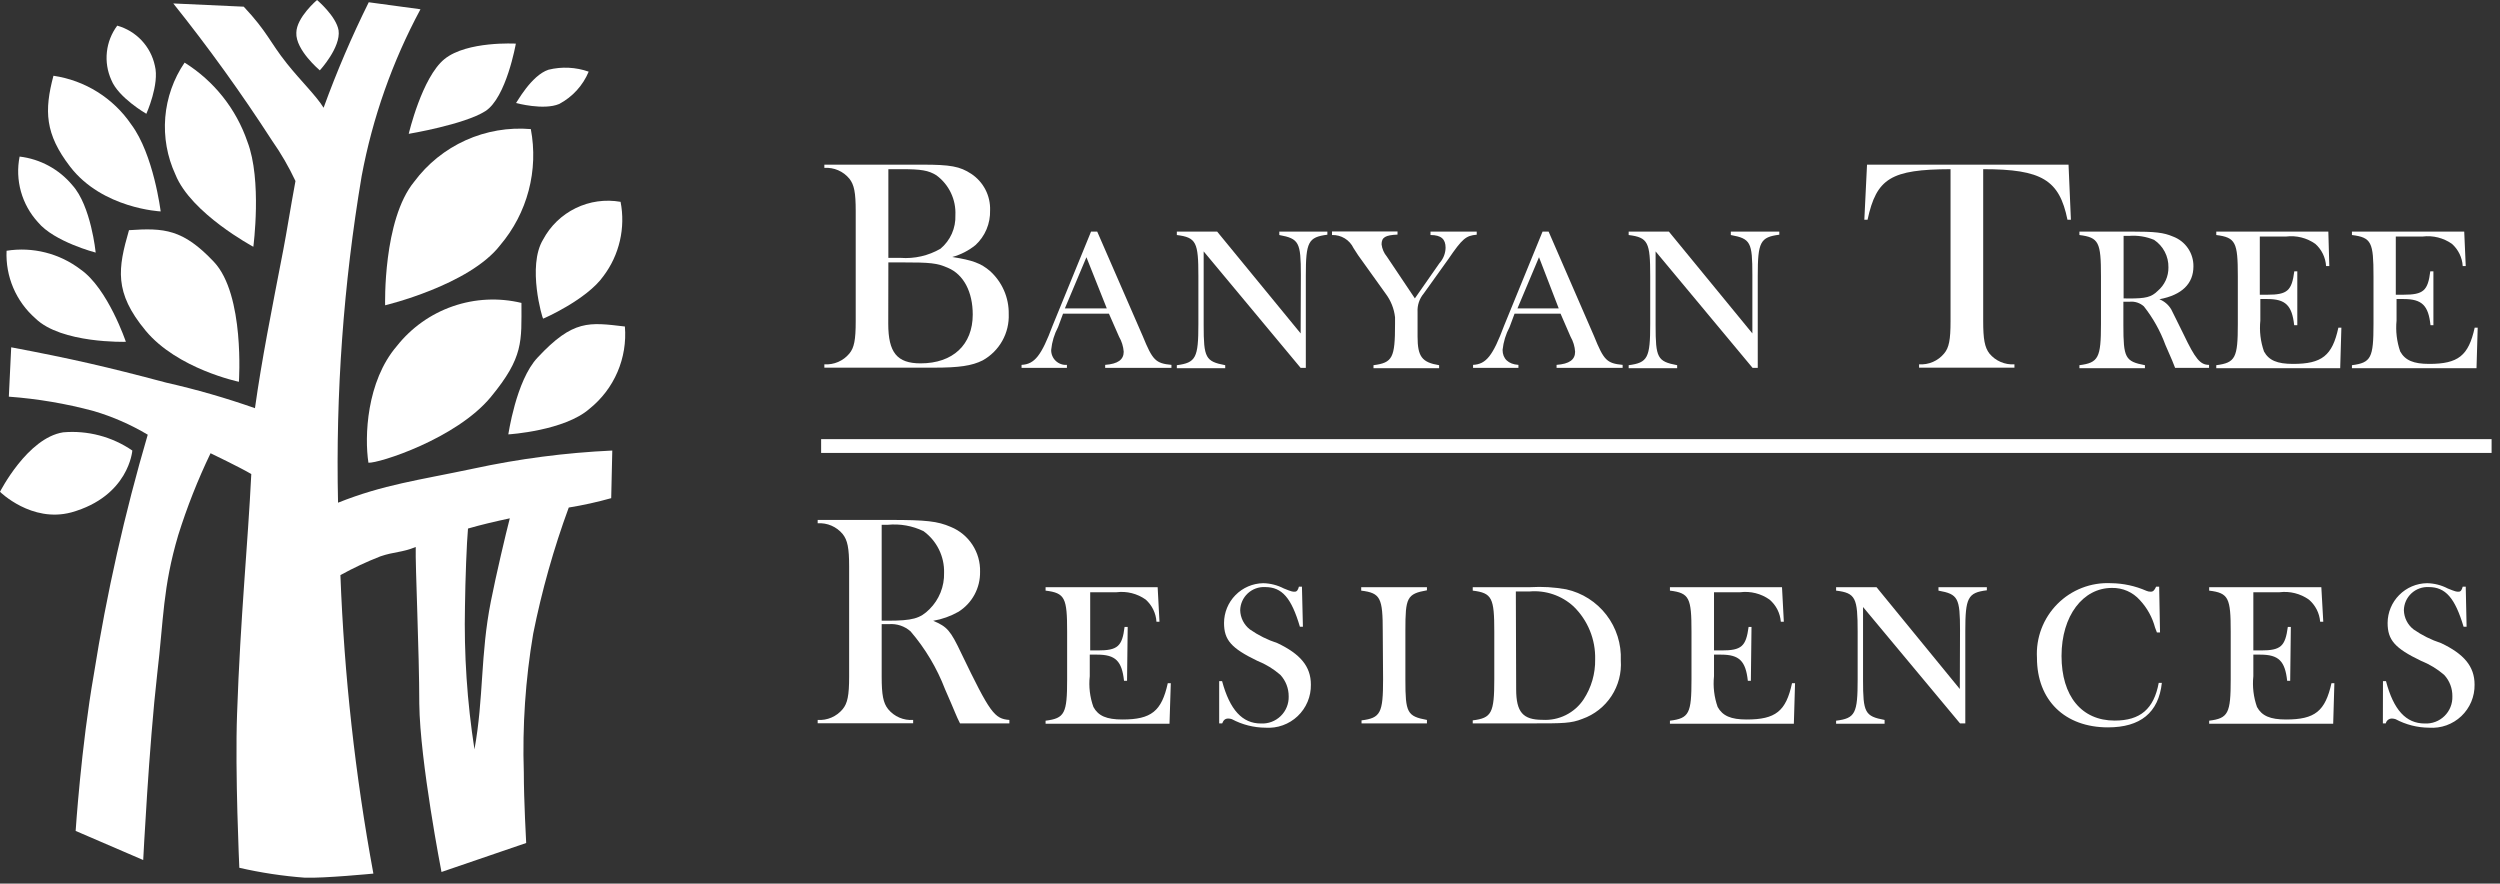 <svg width="232" height="82" viewBox="0 0 232 82" fill="none" xmlns="http://www.w3.org/2000/svg">
<rect x="0" y="0" width="232" height="82" fill="#333333" stroke="none"/>
<g clip-path="url(#clip0_1011_550)">
<path d="M31.37 46.65C35.59 44.97 38.81 44.57 43.92 43.49C48.166 42.572 52.48 42.01 56.82 41.81L56.72 46.23C55.424 46.594 54.108 46.884 52.78 47.1C51.38 50.913 50.277 54.828 49.48 58.81C48.76 63.063 48.469 67.378 48.61 71.69C48.61 74.24 48.83 78.23 48.83 78.23L40.97 80.92C40.97 80.92 38.97 70.65 38.91 65.31C38.91 60.52 38.53 52.44 38.58 50.76C37.28 51.29 36.58 51.19 35.3 51.63C34.026 52.128 32.787 52.709 31.59 53.37C31.939 62.665 32.962 71.923 34.65 81.07C34.65 81.07 30.11 81.51 28.3 81.45C26.25 81.298 24.214 80.99 22.21 80.53C22.21 80.53 21.8 71.67 22 66.24C22.31 57.24 23 50.56 23.32 43.99C22.21 43.34 19.54 42.06 19.54 42.06C18.358 44.518 17.356 47.058 16.54 49.66C15.1 54.52 15.19 57.48 14.59 62.53C13.82 69.26 13.29 79.81 13.29 79.81L7.02 77.11C7.02 77.11 7.53 69.29 8.71 62.57C9.9 55.061 11.57 47.636 13.71 40.34C12.141 39.404 10.461 38.669 8.71 38.15C6.128 37.455 3.486 37.006 0.82 36.81L1.04 32.23C6.69 33.3 9.87 34.03 15.43 35.51C18.217 36.14 20.965 36.932 23.66 37.88C24.3 33.33 25.16 29.04 26.3 23.13C26.59 21.64 26.96 19.27 27.42 16.8C26.804 15.486 26.074 14.228 25.24 13.04C22.403 8.648 19.346 4.403 16.08 0.32L22.62 0.62C24.84 2.99 25.01 3.87 26.62 5.89C27.92 7.52 29.35 8.89 30.03 10C31.242 6.661 32.641 3.392 34.22 0.21L39.02 0.86C36.411 5.711 34.57 10.936 33.56 16.35C31.876 26.358 31.143 36.504 31.37 46.65ZM47.31 48.1C45.96 48.39 44.63 48.7 43.43 49.05C43.31 50.35 43.18 53.8 43.15 56.25C43.052 60.697 43.347 65.144 44.03 69.54C44.9 64.74 44.57 60.77 45.55 55.82C46.03 53.38 46.96 49.43 47.31 48.1Z" fill="white"/>
<path d="M0 45.64C0 45.64 2.54 40.64 5.86 40.12C8.131 39.923 10.4 40.521 12.28 41.81C12.28 41.81 11.97 46.05 6.62 47.55C2.93 48.54 0 45.64 0 45.64Z" fill="white"/>
<path d="M17.13 5.81C19.859 7.514 21.918 10.106 22.96 13.15C24.33 16.7 23.51 22.9 23.51 22.9C23.51 22.9 17.73 19.81 16.28 16.2C15.513 14.542 15.188 12.714 15.336 10.893C15.486 9.072 16.103 7.321 17.13 5.81Z" fill="white"/>
<path d="M11.97 21.36C15.23 21.14 16.97 21.25 19.85 24.3C22.73 27.35 22.17 35.43 22.17 35.43C22.17 35.43 16.46 34.24 13.51 30.68C10.56 27.12 10.95 24.9 11.97 21.36Z" fill="white"/>
<path d="M1.82 14.53C3.729 14.755 5.479 15.703 6.71 17.18C8.45 19.09 8.88 23.44 8.88 23.44C8.88 23.44 5.02 22.44 3.52 20.62C2.779 19.809 2.239 18.836 1.943 17.778C1.648 16.72 1.606 15.607 1.82 14.53Z" fill="white"/>
<path d="M4.96 7.03C4.1 10.27 4.17 12.43 6.51 15.47C9.51 19.37 14.91 19.62 14.91 19.62C14.91 19.62 14.26 14.33 12.18 11.55C11.355 10.338 10.287 9.31 9.044 8.532C7.802 7.754 6.411 7.243 4.96 7.03Z" fill="white"/>
<path d="M0.61 23.27C1.811 23.08 3.038 23.135 4.217 23.433C5.396 23.73 6.503 24.263 7.47 25C10.01 26.76 11.68 31.72 11.68 31.72C11.68 31.72 5.68 31.9 3.28 29.54C2.393 28.762 1.692 27.795 1.23 26.709C0.768 25.624 0.556 24.448 0.61 23.27Z" fill="white"/>
<path d="M10.88 2.38C11.744 2.622 12.526 3.095 13.141 3.749C13.756 4.403 14.181 5.212 14.37 6.09C14.82 7.81 13.58 10.56 13.58 10.56C13.58 10.56 10.98 9.06 10.33 7.42C9.964 6.607 9.822 5.711 9.919 4.825C10.015 3.939 10.347 3.095 10.88 2.38Z" fill="white"/>
<path d="M29.42 0C29.42 0 31.2 1.5 31.42 2.82C31.64 4.4 29.68 6.53 29.68 6.53C29.68 6.53 27.42 4.64 27.5 3.04C27.51 1.62 29.42 0 29.42 0Z" fill="white"/>
<path d="M37.93 12.42C37.93 12.42 43.07 11.56 45.03 10.32C46.99 9.08 47.87 4.05 47.87 4.05C47.87 4.05 43.34 3.79 41.25 5.48C39.16 7.17 37.93 12.42 37.93 12.42Z" fill="white"/>
<path d="M49.26 11.98C49.619 13.873 49.551 15.823 49.059 17.686C48.568 19.55 47.666 21.28 46.42 22.75C43.55 26.47 35.74 28.33 35.74 28.33C35.74 28.33 35.52 20.41 38.44 16.86C39.679 15.193 41.323 13.869 43.217 13.015C45.11 12.161 47.19 11.805 49.26 11.98Z" fill="white"/>
<path d="M47.89 9.56C47.89 9.56 50.45 10.26 51.89 9.65C53.125 8.999 54.093 7.938 54.63 6.65C53.431 6.228 52.135 6.166 50.9 6.47C49.29 7 47.93 9.56 47.89 9.56Z" fill="white"/>
<path d="M34.19 42.94C35.1 43.02 42.34 40.73 45.55 36.84C48.61 33.13 48.39 31.69 48.39 28.11C46.282 27.604 44.074 27.712 42.026 28.421C39.977 29.13 38.174 30.41 36.83 32.11C34 35.4 33.82 40.55 34.19 42.94Z" fill="white"/>
<path d="M47.17 40.31C47.17 40.41 47.87 35.31 49.89 33.18C53.2 29.63 54.67 29.91 57.99 30.3C58.11 31.743 57.874 33.194 57.302 34.524C56.73 35.855 55.84 37.024 54.71 37.93C52.4 39.97 47.26 40.31 47.17 40.31Z" fill="white"/>
<path d="M50.4 29.57C50.34 29.57 48.9 24.7 50.4 22.23C51.076 20.963 52.136 19.942 53.427 19.314C54.718 18.685 56.175 18.481 57.59 18.73C57.822 19.926 57.8 21.157 57.526 22.344C57.253 23.531 56.733 24.647 56 25.62C54.46 27.81 50.4 29.59 50.4 29.57Z" fill="white"/>
<path d="M81.82 57.6V48.7H82.39C83.526 48.589 84.672 48.793 85.7 49.29C86.309 49.731 86.801 50.315 87.133 50.989C87.466 51.663 87.63 52.408 87.61 53.16C87.626 53.784 87.515 54.405 87.283 54.984C87.051 55.564 86.703 56.09 86.26 56.53C85.39 57.4 84.68 57.6 82.36 57.6H81.82ZM81.82 57.92H82.5C82.861 57.892 83.224 57.937 83.568 58.052C83.911 58.167 84.228 58.35 84.5 58.59C85.867 60.183 86.949 62 87.7 63.96C88.7 66.23 88.7 66.37 89.09 67.13H93.67V66.81C92.28 66.7 91.89 66.19 89.2 60.61C88.2 58.5 87.9 58.16 86.6 57.61C87.426 57.467 88.221 57.183 88.95 56.77C89.574 56.376 90.087 55.828 90.437 55.178C90.787 54.528 90.964 53.798 90.95 53.06C90.974 52.173 90.727 51.301 90.243 50.558C89.759 49.815 89.06 49.236 88.24 48.9C86.99 48.36 85.95 48.25 82.56 48.25H75.88V48.56C76.318 48.532 76.757 48.607 77.16 48.781C77.563 48.955 77.92 49.222 78.2 49.56C78.65 50.12 78.8 50.86 78.8 52.56V62.81C78.8 64.53 78.65 65.27 78.2 65.81C77.92 66.148 77.563 66.415 77.16 66.589C76.757 66.763 76.318 66.838 75.88 66.81V67.12H84.74V66.81C84.301 66.841 83.862 66.766 83.458 66.592C83.055 66.418 82.698 66.15 82.42 65.81C81.96 65.24 81.82 64.47 81.82 62.81V57.92Z" fill="white"/>
<path d="M107.43 54.49H97.03V54.81C98.84 55.03 99.03 55.49 99.03 58.62V63.06C99.03 66.2 98.81 66.66 97.03 66.88V67.16H108.53L108.65 63.4H108.37C107.8 66 106.84 66.77 104.16 66.77C102.68 66.77 101.92 66.43 101.47 65.61C101.141 64.695 101.024 63.717 101.13 62.75V60.75H101.82C103.52 60.75 104.11 61.34 104.31 63.18H104.59L104.65 58.18H104.36C104.14 59.99 103.71 60.36 101.88 60.36H101.17V54.96H103.61C104.566 54.84 105.533 55.083 106.32 55.64C106.912 56.168 107.272 56.908 107.32 57.7H107.6L107.43 54.49Z" fill="white"/>
<path d="M113.14 67.13H113.42C113.54 66.82 113.7 66.68 113.98 66.68C114.096 66.68 114.211 66.701 114.32 66.74C115.281 67.252 116.352 67.523 117.44 67.53C117.985 67.568 118.531 67.492 119.045 67.306C119.559 67.122 120.029 66.832 120.425 66.456C120.82 66.08 121.134 65.625 121.345 65.122C121.556 64.618 121.66 64.076 121.65 63.53C121.65 61.83 120.65 60.68 118.54 59.68C117.632 59.384 116.773 58.956 115.99 58.41C115.718 58.199 115.496 57.929 115.34 57.621C115.184 57.313 115.099 56.975 115.09 56.63C115.096 56.335 115.162 56.044 115.283 55.775C115.404 55.506 115.578 55.264 115.794 55.063C116.011 54.863 116.265 54.708 116.543 54.607C116.821 54.507 117.115 54.464 117.41 54.48C118.97 54.48 119.84 55.48 120.63 58.16H120.91L120.82 54.44H120.54C120.45 54.78 120.34 54.91 120.14 54.91C119.94 54.91 119.88 54.91 119.14 54.61C118.546 54.301 117.889 54.133 117.22 54.12C116.253 54.138 115.331 54.535 114.652 55.225C113.974 55.914 113.593 56.843 113.59 57.81C113.59 59.4 114.27 60.16 116.67 61.32C117.455 61.633 118.182 62.076 118.82 62.63C119.321 63.175 119.596 63.89 119.59 64.63C119.599 64.968 119.538 65.304 119.41 65.617C119.283 65.93 119.092 66.214 118.849 66.45C118.607 66.685 118.319 66.868 118.002 66.987C117.685 67.106 117.348 67.158 117.01 67.14C115.29 67.14 114.13 65.88 113.41 63.21H113.14V67.13Z" fill="white"/>
<path d="M128.35 63.03C128.35 66.17 128.12 66.63 126.35 66.85V67.13H132.42V66.81C130.58 66.47 130.42 66.13 130.42 63.1V58.48C130.42 55.48 130.55 55.11 132.42 54.78V54.49H126.32V54.81C128.12 55.03 128.32 55.49 128.32 58.62L128.35 63.03Z" fill="white"/>
<path d="M140.67 54.89H141.92C142.664 54.822 143.414 54.91 144.122 55.15C144.83 55.389 145.48 55.774 146.03 56.28C146.684 56.916 147.199 57.681 147.543 58.526C147.887 59.371 148.053 60.278 148.03 61.19C148.054 62.506 147.681 63.799 146.96 64.9C146.546 65.524 145.975 66.028 145.304 66.361C144.634 66.695 143.887 66.846 143.14 66.8C141.33 66.8 140.7 66.09 140.7 63.96L140.67 54.89ZM138.67 63.03C138.67 66.17 138.43 66.63 136.67 66.85V67.13H142.24C145.06 67.13 145.8 67.13 146.85 66.71C147.955 66.318 148.901 65.575 149.544 64.594C150.186 63.614 150.491 62.45 150.41 61.28C150.474 59.762 150.003 58.27 149.077 57.066C148.152 55.861 146.833 55.02 145.35 54.69C144.249 54.49 143.127 54.423 142.01 54.49H136.67V54.81C138.47 55.03 138.67 55.49 138.67 58.62V63.03Z" fill="white"/>
<path d="M165.37 54.49H154.97V54.81C156.78 55.03 156.97 55.49 156.97 58.62V63.06C156.97 66.2 156.76 66.66 154.97 66.88V67.16H166.47L166.58 63.4H166.3C165.74 66 164.78 66.77 162.09 66.77C160.62 66.77 159.86 66.43 159.4 65.61C159.076 64.694 158.96 63.717 159.06 62.75V60.75H159.72C161.41 60.75 162 61.34 162.2 63.18H162.48L162.54 58.18H162.27C162.03 59.99 161.61 60.36 159.77 60.36H159.06V54.96H161.49C162.45 54.839 163.42 55.082 164.21 55.64C164.513 55.897 164.761 56.211 164.942 56.565C165.122 56.919 165.23 57.304 165.26 57.7H165.54L165.37 54.49Z" fill="white"/>
<path d="M181.87 63.94L174.14 54.49H170.39V54.81C172.21 55.03 172.39 55.49 172.39 58.62V63.06C172.39 66.2 172.17 66.66 170.39 66.88V67.16H174.89V66.81C173.06 66.47 172.89 66.13 172.89 63.1V56.33L181.89 67.13H182.38V58.59C182.38 55.46 182.61 55 184.38 54.78V54.49H179.89V54.81C181.72 55.14 181.89 55.49 181.89 58.51L181.87 63.94Z" fill="white"/>
<path d="M200.37 54.44H200.09C199.92 54.8 199.81 54.91 199.58 54.91C199.446 54.91 199.313 54.883 199.19 54.83C198.156 54.375 197.04 54.133 195.91 54.12C194.99 54.074 194.07 54.221 193.211 54.554C192.352 54.886 191.573 55.396 190.924 56.05C190.275 56.704 189.771 57.487 189.444 58.348C189.118 59.21 188.977 60.13 189.03 61.05C189.03 64.98 191.61 67.5 195.62 67.5C198.62 67.5 200.32 66.14 200.62 63.37H200.33C199.88 65.8 198.61 66.87 196.24 66.87C193.18 66.87 191.31 64.61 191.31 60.87C191.31 57.13 193.31 54.56 195.98 54.56C196.47 54.548 196.956 54.642 197.405 54.837C197.854 55.033 198.255 55.324 198.58 55.69C199.252 56.411 199.737 57.287 199.99 58.24L200.16 58.69H200.45L200.37 54.44Z" fill="white"/>
<path d="M215.42 54.49H205.01V54.81C206.82 55.03 207.01 55.49 207.01 58.62V63.06C207.01 66.2 206.78 66.66 205.01 66.88V67.16H216.52L216.63 63.4H216.36C215.78 66 214.83 66.77 212.14 66.77C210.67 66.77 209.9 66.43 209.45 65.61C209.126 64.694 209.01 63.717 209.11 62.75V60.75H209.76C211.46 60.75 212.05 61.34 212.25 63.18H212.53L212.59 58.18H212.31C212.07 59.99 211.65 60.36 209.82 60.36H209.11V54.96H211.54C212.499 54.841 213.469 55.083 214.26 55.64C214.562 55.897 214.811 56.211 214.991 56.565C215.171 56.919 215.28 57.304 215.31 57.7H215.6L215.42 54.49Z" fill="white"/>
<path d="M221.13 67.13H221.4C221.429 67.001 221.502 66.887 221.606 66.805C221.709 66.723 221.838 66.679 221.97 66.68C222.086 66.683 222.2 66.703 222.31 66.74C223.267 67.252 224.334 67.523 225.42 67.53C225.965 67.569 226.513 67.494 227.028 67.31C227.543 67.125 228.014 66.836 228.411 66.46C228.808 66.083 229.122 65.629 229.334 65.124C229.545 64.62 229.65 64.077 229.64 63.53C229.64 61.83 228.64 60.68 226.53 59.68C225.622 59.384 224.763 58.956 223.98 58.41C223.707 58.199 223.485 57.929 223.33 57.621C223.174 57.313 223.089 56.975 223.08 56.63C223.085 56.336 223.149 56.045 223.269 55.776C223.389 55.507 223.562 55.264 223.778 55.064C223.993 54.863 224.247 54.708 224.524 54.608C224.801 54.507 225.096 54.464 225.39 54.48C226.94 54.48 227.82 55.48 228.62 58.16H228.9L228.82 54.44H228.54C228.45 54.78 228.35 54.91 228.15 54.91C227.95 54.91 227.89 54.91 227.15 54.61C226.557 54.3 225.899 54.132 225.23 54.12C224.258 54.133 223.33 54.527 222.646 55.217C221.961 55.907 221.575 56.838 221.57 57.81C221.57 59.4 222.25 60.16 224.66 61.32C225.447 61.635 226.177 62.077 226.82 62.63C227.322 63.174 227.594 63.89 227.58 64.63C227.59 64.968 227.53 65.304 227.404 65.617C227.277 65.93 227.087 66.213 226.846 66.449C226.604 66.685 226.316 66.868 226 66.987C225.684 67.106 225.347 67.158 225.01 67.14C223.28 67.14 222.12 65.88 221.42 63.21H221.14L221.13 67.13Z" fill="white"/>
<path d="M82.44 24.35H83.6C86.4 24.35 86.94 24.41 87.98 24.86C89.43 25.48 90.27 27.09 90.27 29.19C90.27 31.99 88.43 33.72 85.43 33.72C83.25 33.72 82.43 32.72 82.43 30.04L82.44 24.35ZM82.44 15.7H83.71C85.47 15.7 86.17 15.81 86.9 16.27C87.476 16.694 87.938 17.253 88.245 17.899C88.552 18.544 88.695 19.256 88.66 19.97C88.683 20.559 88.57 21.146 88.331 21.685C88.092 22.224 87.732 22.701 87.28 23.08C86.154 23.733 84.857 24.029 83.56 23.93H82.44V15.7ZM76.5 15.28V15.58C76.938 15.55 77.378 15.625 77.781 15.799C78.185 15.973 78.541 16.241 78.82 16.58C79.27 17.14 79.41 17.88 79.41 19.58V29.81C79.41 31.54 79.27 32.27 78.82 32.81C78.54 33.148 78.183 33.415 77.78 33.589C77.377 33.763 76.938 33.838 76.5 33.81V34.12H86.62C89 34.12 90.19 33.95 91.2 33.44C91.96 33.016 92.587 32.389 93.012 31.631C93.438 30.872 93.645 30.009 93.61 29.14C93.622 28.387 93.472 27.64 93.17 26.95C92.868 26.26 92.421 25.643 91.86 25.14C91.04 24.44 90.25 24.14 88.37 23.85C89.159 23.633 89.894 23.255 90.53 22.74C90.971 22.33 91.32 21.831 91.553 21.276C91.785 20.721 91.897 20.122 91.88 19.52C91.903 18.852 91.754 18.19 91.448 17.596C91.141 17.003 90.688 16.498 90.13 16.13C89.08 15.44 88.21 15.28 85.6 15.28H76.5Z" fill="white"/>
<path d="M102.71 28.62H98.82L100.82 23.87L102.71 28.62ZM108.71 34.14V33.86C107.24 33.72 106.96 33.43 106.05 31.2L101.82 21.49H101.25L97.69 30.2C96.64 33.01 96.01 33.8 94.8 33.86V34.14H99.01V33.86C98.82 33.874 98.63 33.848 98.451 33.784C98.273 33.72 98.109 33.62 97.972 33.489C97.834 33.358 97.725 33.2 97.653 33.024C97.58 32.849 97.545 32.66 97.55 32.47C97.622 31.728 97.839 31.008 98.19 30.35L98.65 29.11H102.91L103.85 31.25C104.096 31.675 104.243 32.15 104.28 32.64C104.28 33.38 103.74 33.77 102.56 33.86V34.14H108.71Z" fill="white"/>
<path d="M120.7 30.94L112.95 21.49H109.21V21.81C111.02 22.04 111.21 22.48 111.21 25.63V30.07C111.21 33.21 110.98 33.66 109.21 33.89V34.17H113.7V33.89C111.87 33.54 111.7 33.21 111.7 30.18V23.33L120.7 34.14H121.18V25.6C121.18 22.45 121.4 22.01 123.18 21.78V21.49H118.72V21.81C120.55 22.15 120.72 22.48 120.72 25.51L120.7 30.94Z" fill="white"/>
<path d="M137.04 21.49H132.75V21.81C133.75 21.81 134.15 22.2 134.15 22.99C134.14 23.515 133.942 24.02 133.59 24.41L131.3 27.69L128.7 23.81C128.431 23.488 128.261 23.096 128.21 22.68C128.21 22.02 128.56 21.82 129.69 21.77V21.48H123.61V21.81C124.026 21.796 124.437 21.904 124.793 22.12C125.148 22.337 125.432 22.653 125.61 23.03C125.76 23.25 125.9 23.48 126.03 23.68L128.58 27.24C129.066 27.881 129.37 28.641 129.46 29.44V30.07C129.46 33.21 129.23 33.66 127.46 33.89V34.17H133.55V33.89C131.96 33.63 131.55 33.1 131.55 31.23V28.96C131.514 28.335 131.718 27.72 132.12 27.24L134.41 24.04C135.71 22.14 136.03 21.87 137.04 21.78V21.49Z" fill="white"/>
<path d="M144.65 28.62H140.82L142.82 23.87L144.65 28.62ZM150.58 34.14V33.86C149.11 33.72 148.83 33.43 147.93 31.2L143.71 21.49H143.15L139.59 30.2C138.54 33.01 137.92 33.8 136.7 33.86V34.14H140.91V33.86C139.98 33.8 139.44 33.29 139.44 32.47C139.518 31.728 139.738 31.008 140.09 30.35L140.55 29.11H144.82L145.75 31.25C145.995 31.675 146.139 32.151 146.17 32.64C146.17 33.38 145.64 33.77 144.45 33.86V34.14H150.58Z" fill="white"/>
<path d="M162.62 30.94L154.87 21.49H151.14V21.81C152.95 22.04 153.14 22.48 153.14 25.63V30.07C153.14 33.21 152.91 33.66 151.14 33.89V34.17H155.64V33.89C153.8 33.54 153.64 33.21 153.64 30.18V23.33L162.64 34.14H163.12V25.6C163.12 22.45 163.35 22.01 165.12 21.78V21.49H160.62V21.81C162.46 22.15 162.62 22.48 162.62 25.51V30.94Z" fill="white"/>
<path d="M181.01 29.81C181.01 31.54 180.87 32.27 180.41 32.81C180.13 33.148 179.773 33.415 179.37 33.589C178.967 33.763 178.528 33.838 178.09 33.81V34.12H186.94V33.81C186.502 33.838 186.063 33.763 185.66 33.589C185.256 33.415 184.9 33.148 184.62 32.81C184.18 32.24 184.04 31.48 184.04 29.81V15.7C189.49 15.7 191.11 16.7 191.86 20.39H192.18L191.96 15.28H173.26L173.01 20.39H173.31C174.14 16.54 175.49 15.72 181.01 15.7V29.81Z" fill="white"/>
<path d="M197.07 27.69V21.89H197.58C198.372 21.827 199.167 21.954 199.9 22.26C200.318 22.54 200.658 22.92 200.891 23.365C201.123 23.811 201.24 24.308 201.23 24.81C201.237 25.226 201.151 25.639 200.978 26.018C200.805 26.397 200.549 26.732 200.23 27C199.64 27.58 199.13 27.7 197.55 27.7L197.07 27.69ZM192.97 21.49V21.81C194.78 22.04 194.97 22.48 194.97 25.63V30.07C194.97 33.21 194.74 33.66 192.97 33.89V34.17H199.05V33.89C197.21 33.54 197.05 33.21 197.05 30.18V28H197.64C197.876 27.977 198.115 28.004 198.34 28.078C198.566 28.152 198.773 28.272 198.95 28.43C199.802 29.51 200.477 30.718 200.95 32.01L201.58 33.46L201.85 34.14H205V33.86C204.18 33.86 203.73 33.32 202.62 30.99C201.85 29.41 201.62 28.99 201.49 28.71C201.238 28.284 200.851 27.953 200.39 27.77C202.48 27.38 203.55 26.33 203.55 24.72C203.559 24.119 203.38 23.529 203.04 23.033C202.7 22.537 202.214 22.159 201.65 21.95C200.78 21.58 200.02 21.49 197.7 21.49H192.97Z" fill="white"/>
<path d="M216.07 21.49H205.67V21.81C207.47 22.04 207.67 22.48 207.67 25.63V30.07C207.67 33.21 207.45 33.66 205.67 33.89V34.17H217.17L217.28 30.41H217C216.44 33.01 215.47 33.77 212.79 33.77C211.32 33.77 210.55 33.44 210.1 32.62C209.777 31.7 209.66 30.72 209.76 29.75V27.75H210.41C212.1 27.75 212.7 28.34 212.9 30.18H213.19V25.18H212.91C212.68 26.98 212.26 27.35 210.43 27.35H209.71V21.95H212.15C213.106 21.832 214.072 22.075 214.86 22.63C215.453 23.157 215.812 23.898 215.86 24.69H216.16L216.07 21.49Z" fill="white"/>
<path d="M228.68 21.49H218.26V21.81C220.08 22.04 220.26 22.48 220.26 25.63V30.07C220.26 33.21 220.04 33.66 218.26 33.89V34.17H229.82L229.93 30.41H229.65C229.08 33.01 228.12 33.77 225.43 33.77C223.97 33.77 223.2 33.44 222.74 32.62C222.421 31.699 222.306 30.72 222.4 29.75V27.75H223.06C224.75 27.75 225.36 28.34 225.55 30.18H225.82V25.18H225.53C225.31 26.98 224.89 27.35 223.05 27.35H222.33V21.95H224.82C225.779 21.831 226.749 22.073 227.54 22.63C228.132 23.157 228.492 23.898 228.54 24.69H228.82L228.68 21.49Z" fill="white"/>
<path d="M76.2 42.03H231.22V40.75H76.2" fill="white"/>
</g>
<defs>
<clipPath id="clip0_1011_550">
<rect width="231.22" height="81.5" fill="white"/>
</clipPath>
</defs>
</svg>
